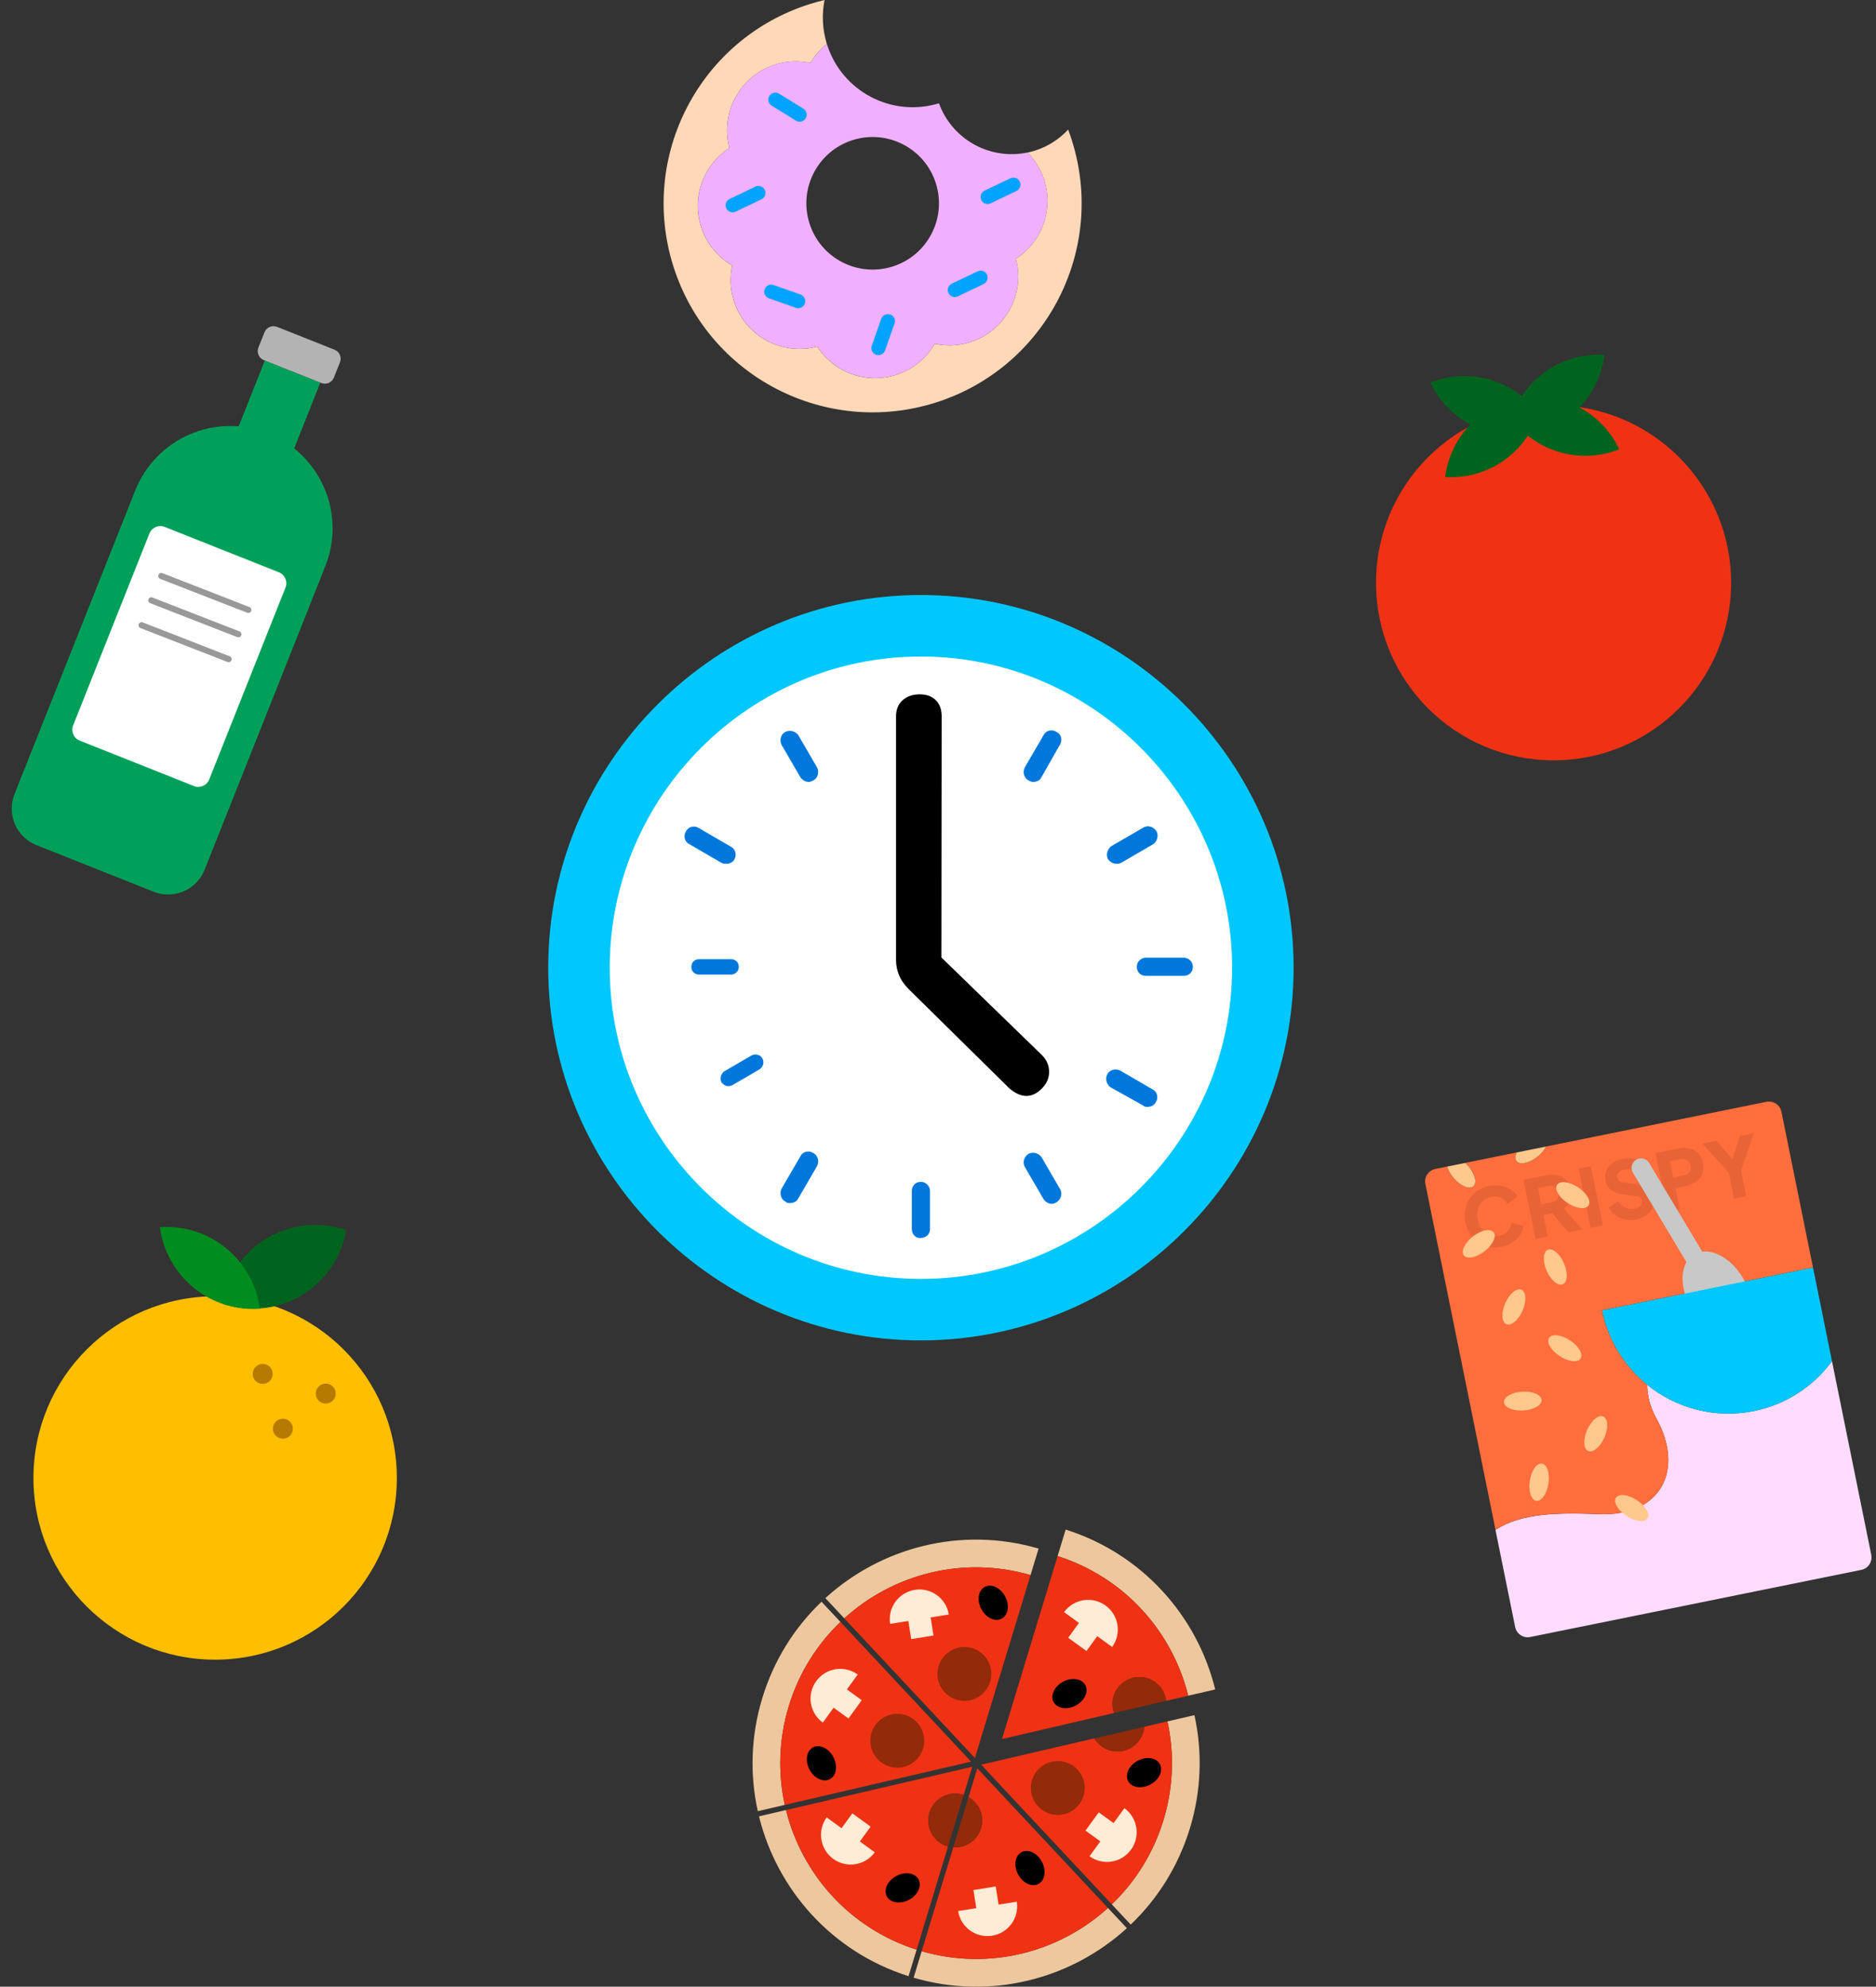 <svg xmlns="http://www.w3.org/2000/svg" width="271" height="287" fill="none" viewBox="0 0 271 287"><rect x="0" y="0" width="271" height="287" fill="#333333" stroke="none"/><path fill="#EDC79D" d="M171.648 244.964L175.546 244.057C172.946 233.477 165.053 224.482 153.941 220.962L152.777 224.792C162.471 227.882 169.361 235.731 171.648 244.964Z"/><path fill="#F03214" d="M160.924 247.457C160.655 246.699 160.614 245.854 160.864 245.027C161.491 242.97 163.665 241.809 165.722 242.436C167.247 242.902 168.28 244.218 168.456 245.708L171.647 244.967C169.361 235.734 162.47 227.885 152.777 224.795L144.74 251.222L160.924 247.46V247.457Z"/><path fill="#932A09" d="M165.724 242.433C163.667 241.806 161.491 242.967 160.867 245.024C160.616 245.851 160.658 246.696 160.927 247.454L168.459 245.705C168.283 244.215 167.253 242.899 165.724 242.433Z"/><path fill="#FFECD7" d="M159.703 231.936C157.786 230.545 155.103 230.972 153.711 232.889L155.864 234.45L154.308 236.593L156.948 238.507L158.503 236.364L160.655 237.925C162.047 236.008 161.62 233.324 159.703 231.933V231.936Z"/><path fill="#000" d="M155.408 246.374C156.673 245.699 157.289 244.383 156.783 243.434C156.277 242.486 154.841 242.264 153.575 242.94C152.31 243.615 151.694 244.931 152.2 245.879C152.706 246.828 154.142 247.049 155.408 246.374Z"/><path fill="#EDC79D" d="M113.943 246.475C115.403 241.675 118.024 237.549 121.407 234.307L118.672 231.384C114.794 235.089 111.788 239.815 110.116 245.311C108.444 250.807 108.313 256.407 109.468 261.644L113.367 260.736C112.364 256.163 112.483 251.273 113.943 246.475Z"/><path fill="#EDC79D" d="M113.54 261.479L109.641 262.387C112.242 272.967 120.135 281.962 131.246 285.482L132.411 281.652C122.717 278.562 115.827 270.713 113.54 261.479Z"/><path fill="#EDC79D" d="M148.869 227.539L150.033 223.709C138.844 220.446 127.279 223.523 119.227 230.865L121.962 233.787C129.004 227.39 139.098 224.706 148.869 227.539Z"/><path fill="#EDC79D" d="M172.543 247.768L168.644 248.675C169.647 253.249 169.528 258.139 168.068 262.936C166.608 267.737 163.987 271.863 160.604 275.105L163.339 278.027C167.217 274.323 170.223 269.597 171.895 264.101C173.567 258.605 173.698 253.004 172.543 247.768Z"/><path fill="#EDC79D" d="M133.142 281.873L131.978 285.703C143.167 288.966 154.732 285.888 162.784 278.547L160.049 275.624C153.007 282.022 142.913 284.706 133.142 281.873Z"/><path fill="#F03214" d="M136.853 266.713C134.796 266.086 133.635 263.913 134.262 261.856C134.889 259.799 137.062 258.637 139.119 259.264C139.152 259.273 139.181 259.288 139.211 259.297L140.45 255.228L113.543 261.483C115.83 270.716 122.72 278.565 132.414 281.655L136.951 266.74C136.919 266.731 136.886 266.725 136.856 266.716L136.853 266.713Z"/><path fill="#F03214" d="M139.913 259.608C141.459 260.488 142.251 262.348 141.71 264.122C141.17 265.895 139.48 266.999 137.704 266.871L133.139 281.876C142.91 284.706 153.004 282.025 160.046 275.627L141.176 255.452L139.91 259.611L139.913 259.608Z"/><path fill="#F03214" d="M148.869 227.539C139.098 224.709 129.004 227.39 121.962 233.787L140.832 253.962L148.869 227.536V227.539Z"/><path fill="#F03214" d="M165.139 250.26C164.512 252.317 162.339 253.479 160.282 252.852C159.321 252.559 158.56 251.926 158.082 251.129L141.737 254.927L160.608 275.102C163.987 271.86 166.611 267.734 168.071 262.933C169.531 258.133 169.65 253.246 168.647 248.672L165.298 249.451C165.274 249.72 165.226 249.992 165.142 250.257L165.139 250.26Z"/><path fill="#F03214" d="M121.407 234.307C118.027 237.549 115.403 241.675 113.943 246.475C112.483 251.275 112.364 256.163 113.367 260.736L140.274 254.482L121.404 234.307H121.407Z"/><path fill="#932A09" d="M141.71 264.119C142.25 262.345 141.459 260.485 139.913 259.605L137.704 266.865C139.477 266.994 141.17 265.892 141.71 264.116V264.119Z"/><path fill="#932A09" d="M139.119 259.261C137.062 258.635 134.886 259.796 134.262 261.853C133.635 263.91 134.796 266.086 136.853 266.71C136.886 266.719 136.919 266.725 136.948 266.734L139.211 259.294C139.179 259.282 139.149 259.27 139.119 259.261Z"/><path fill="#932A09" d="M160.282 252.852C162.339 253.479 164.515 252.317 165.139 250.261C165.22 249.992 165.271 249.723 165.294 249.454L158.082 251.132C158.56 251.929 159.324 252.562 160.282 252.855V252.852Z"/><path fill="#FFECD7" d="M162.426 261.214L160.864 263.366L158.721 261.811L156.807 264.45L158.951 266.005L157.389 268.158C159.306 269.549 161.99 269.122 163.381 267.206C164.772 265.289 164.345 262.605 162.429 261.214H162.426Z"/><path fill="#FFECD7" d="M125.766 263.877L123.126 261.963L121.571 264.107L119.419 262.545C118.027 264.462 118.454 267.146 120.371 268.537C122.288 269.928 124.971 269.501 126.363 267.585L124.21 266.023L125.766 263.88V263.877Z"/><path fill="#FFECD7" d="M146.881 274.723L144.254 275.141L143.839 272.525L140.618 273.039L141.033 275.654L138.406 276.072C138.779 278.413 140.976 280.007 143.316 279.634C145.657 279.26 147.251 277.063 146.878 274.723H146.881Z"/><path fill="#FFECD7" d="M120.425 246.696L122.568 248.251L124.482 245.612L122.338 244.057L123.9 241.904C121.983 240.513 119.299 240.94 117.908 242.857C116.517 244.773 116.944 247.457 118.86 248.848L120.422 246.696H120.425Z"/><path fill="#FFECD7" d="M137.059 233.235C136.686 230.894 134.489 229.3 132.148 229.673C129.808 230.047 128.213 232.244 128.587 234.584L131.214 234.166L131.629 236.782L134.85 236.268L134.435 233.653L137.062 233.235H137.059Z"/><path fill="#932A09" d="M152.804 262.187C154.954 262.187 156.697 260.444 156.697 258.294C156.697 256.144 154.954 254.401 152.804 254.401C150.654 254.401 148.911 256.144 148.911 258.294C148.911 260.444 150.654 262.187 152.804 262.187Z"/><path fill="#932A09" d="M129.616 255.36C131.766 255.36 133.509 253.617 133.509 251.467C133.509 249.317 131.766 247.574 129.616 247.574C127.466 247.574 125.723 249.317 125.723 251.467C125.723 253.617 127.466 255.36 129.616 255.36Z"/><path fill="#000" d="M119.882 257.016C120.83 256.51 121.052 255.074 120.377 253.808C119.702 252.543 118.385 251.927 117.437 252.433C116.488 252.939 116.267 254.375 116.942 255.641C117.617 256.906 118.934 257.522 119.882 257.016Z"/><path fill="#000" d="M150.01 272.152C150.959 271.646 151.18 270.21 150.505 268.944C149.83 267.679 148.514 267.063 147.565 267.569C146.617 268.075 146.395 269.511 147.07 270.777C147.746 272.042 149.062 272.658 150.01 272.152Z"/><path fill="#000" d="M144.699 233.827C145.648 233.321 145.869 231.885 145.194 230.619C144.519 229.354 143.203 228.738 142.254 229.244C141.306 229.75 141.084 231.186 141.76 232.452C142.435 233.717 143.751 234.333 144.699 233.827Z"/><path fill="#000" d="M131.314 274.442C132.58 273.767 133.195 272.451 132.689 271.502C132.183 270.554 130.747 270.332 129.482 271.008C128.216 271.683 127.6 272.999 128.106 273.948C128.612 274.896 130.049 275.118 131.314 274.442Z"/><path fill="#000" d="M166.175 257.793C167.441 257.118 168.057 255.802 167.551 254.853C167.045 253.905 165.609 253.683 164.343 254.359C163.077 255.034 162.462 256.35 162.968 257.298C163.474 258.247 164.91 258.468 166.175 257.793Z"/><path fill="#932A09" d="M139.313 245.711C141.463 245.711 143.206 243.968 143.206 241.818C143.206 239.668 141.463 237.925 139.313 237.925C137.163 237.925 135.42 239.668 135.42 241.818C135.42 243.968 137.163 245.711 139.313 245.711Z"/><path fill="#FFDCFF" d="M216.031 220.998L218.879 235.044L216.031 220.998Z"/><path fill="#FFDCFF" d="M270.317 224.613L264.641 196.634C261.999 200.223 258.068 202.883 253.366 203.838C247.705 204.987 242.111 203.42 237.94 200.041C237.961 201.65 238.376 203.295 239.272 204.907C243.35 212.245 240.045 219.09 230.996 218.738C224.733 218.493 219.795 218.613 216.028 221.004L218.876 235.05C219.079 236.044 220.046 236.686 221.04 236.486L251.969 230.214L268.878 226.784C269.872 226.581 270.514 225.613 270.314 224.619L270.317 224.613Z"/><path fill="#FF6E3C" d="M230.999 218.732C240.048 219.087 243.353 212.242 239.275 204.901C238.379 203.289 237.964 201.644 237.943 200.035C234.704 197.41 232.322 193.688 231.432 189.293L261.904 183.114L257.339 160.604C257.136 159.61 256.169 158.968 255.175 159.168L223.458 165.601L223.339 165.625C223.103 166.124 222.655 166.667 222.058 167.13C220.87 168.049 219.533 168.315 219.073 167.721C218.843 167.425 218.876 166.975 219.109 166.482L211.669 167.99C211.813 168.121 211.953 168.264 212.087 168.417C213.075 169.551 213.416 170.868 212.848 171.363C212.281 171.856 211.021 171.339 210.036 170.205C209.55 169.647 209.221 169.043 209.081 168.515L207.34 168.867C206.346 169.07 205.704 170.038 205.904 171.032L214.395 212.904L216.034 220.992C219.804 218.598 224.742 218.478 231.002 218.726L230.999 218.732Z"/><path fill="#FFC88C" d="M219.067 167.724C219.527 168.318 220.864 168.052 222.052 167.133C222.649 166.67 223.097 166.127 223.333 165.628L219.103 166.485C218.87 166.978 218.837 167.428 219.067 167.724Z"/><path fill="#FFC88C" d="M210.03 170.211C211.018 171.345 212.278 171.862 212.842 171.369C213.41 170.876 213.069 169.557 212.081 168.423C211.947 168.267 211.806 168.124 211.663 167.996L209.072 168.521C209.212 169.049 209.541 169.652 210.027 170.211H210.03Z"/><path fill="#FFC88C" d="M228.32 196.254C228.732 195.625 228.047 194.448 226.791 193.625C225.535 192.802 224.182 192.644 223.77 193.273C223.358 193.902 224.043 195.079 225.299 195.902C226.555 196.725 227.908 196.883 228.32 196.254Z"/><path fill="#FFC88C" d="M237.979 219.343C238.391 218.714 237.707 217.537 236.45 216.714C235.194 215.89 233.841 215.733 233.429 216.362C233.017 216.991 233.702 218.168 234.958 218.991C236.215 219.814 237.567 219.972 237.979 219.343Z"/><path fill="#FFC88C" d="M220.054 203.762C221.554 203.674 222.734 202.995 222.69 202.244C222.646 201.494 221.395 200.956 219.895 201.044C218.396 201.132 217.216 201.812 217.26 202.562C217.304 203.313 218.555 203.85 220.054 203.762Z"/><path fill="#FFC88C" d="M225.764 185.523C226.452 185.221 226.523 183.862 225.921 182.486C225.319 181.109 224.272 180.238 223.583 180.54C222.895 180.841 222.824 182.201 223.426 183.577C224.028 184.953 225.075 185.824 225.764 185.523Z"/><path fill="#FFC88C" d="M223.679 214.323C223.905 212.838 223.485 211.543 222.742 211.43C221.998 211.317 221.213 212.43 220.988 213.915C220.762 215.4 221.182 216.695 221.925 216.808C222.669 216.921 223.454 215.808 223.679 214.323Z"/><path fill="#FFC88C" d="M219.939 189.347C220.541 187.971 220.47 186.611 219.781 186.31C219.092 186.008 218.046 186.88 217.444 188.256C216.843 189.632 216.913 190.992 217.602 191.293C218.291 191.594 219.337 190.723 219.939 189.347Z"/><path fill="#FFC88C" d="M231.764 207.665C232.366 206.289 232.295 204.929 231.607 204.628C230.918 204.326 229.871 205.198 229.27 206.574C228.668 207.95 228.738 209.31 229.427 209.611C230.116 209.912 231.162 209.041 231.764 207.665Z"/><g style="mix-blend-mode:multiply" opacity=".3"><g style="mix-blend-mode:multiply" opacity=".3"><path fill="#000" d="M216.891 180.122C216.279 180.247 215.69 180.25 215.123 180.134C214.556 180.018 214.037 179.803 213.565 179.483C213.093 179.164 212.696 178.761 212.371 178.271C212.045 177.782 211.818 177.217 211.69 176.584C211.562 175.952 211.55 175.342 211.654 174.76C211.759 174.178 211.965 173.653 212.275 173.178C212.586 172.706 212.98 172.306 213.457 171.984C213.938 171.662 214.484 171.435 215.105 171.309C215.723 171.184 216.299 171.175 216.834 171.279C217.368 171.387 217.843 171.575 218.255 171.85C218.667 172.124 218.989 172.456 219.219 172.847L217.804 173.921C217.574 173.539 217.252 173.25 216.834 173.05C216.416 172.853 215.947 172.805 215.428 172.912C214.923 173.014 214.505 173.223 214.171 173.536C213.837 173.85 213.607 174.238 213.481 174.695C213.356 175.154 213.35 175.662 213.463 176.22C213.577 176.778 213.78 177.244 214.075 177.623C214.371 178.002 214.732 178.268 215.162 178.429C215.592 178.588 216.058 178.617 216.562 178.516C217.082 178.411 217.494 178.185 217.804 177.841C218.112 177.498 218.297 177.104 218.359 176.662L220.082 177.101C220.022 177.552 219.855 177.982 219.58 178.397C219.306 178.809 218.945 179.17 218.494 179.474C218.043 179.779 217.509 179.997 216.891 180.122Z"/></g><g style="mix-blend-mode:multiply" opacity=".3"><path fill="#000" d="M221.807 178.982L220.076 170.447L223.342 169.784C223.93 169.664 224.473 169.661 224.969 169.775C225.464 169.888 225.885 170.121 226.226 170.473C226.566 170.826 226.799 171.3 226.918 171.894C227.035 172.477 227.002 172.996 226.817 173.459C226.632 173.921 226.336 174.301 225.927 174.599L228.563 177.605L226.569 178.008L223.697 174.668L224.981 175.113L222.954 175.525L223.581 178.617L221.804 178.979L221.807 178.982ZM222.643 173.981L224.145 173.677C224.396 173.626 224.605 173.53 224.769 173.396C224.933 173.259 225.047 173.092 225.115 172.897C225.184 172.7 225.193 172.489 225.148 172.259C225.1 172.023 225.008 171.826 224.867 171.671C224.727 171.515 224.557 171.408 224.354 171.345C224.151 171.282 223.924 171.276 223.67 171.33L222.169 171.635L222.646 173.984L222.643 173.981Z"/></g><g style="mix-blend-mode:multiply" opacity=".3"><path fill="#000" d="M229.767 177.37L228.035 168.834L229.811 168.473L231.543 177.008L229.767 177.37Z"/></g><g style="mix-blend-mode:multiply" opacity=".3"><path fill="#000" d="M236.37 176.172C235.836 176.28 235.313 176.286 234.803 176.187C234.292 176.089 233.833 175.892 233.421 175.602C233.009 175.313 232.668 174.939 232.4 174.486L233.722 173.536C234.03 173.96 234.4 174.265 234.833 174.456C235.266 174.647 235.71 174.695 236.167 174.602C236.412 174.551 236.615 174.471 236.773 174.36C236.934 174.25 237.048 174.116 237.122 173.963C237.194 173.808 237.212 173.641 237.176 173.459C237.137 173.259 237.039 173.103 236.89 172.987C236.74 172.871 236.525 172.796 236.248 172.766L234.462 172.554C233.737 172.471 233.161 172.259 232.737 171.921C232.31 171.581 232.038 171.127 231.922 170.554C231.82 170.049 231.853 169.581 232.023 169.151C232.194 168.718 232.48 168.351 232.883 168.046C233.286 167.742 233.779 167.53 234.358 167.413C234.868 167.309 235.361 167.303 235.833 167.389C236.304 167.476 236.731 167.649 237.113 167.906C237.496 168.163 237.812 168.5 238.063 168.918L236.752 169.864C236.51 169.5 236.209 169.237 235.842 169.076C235.475 168.915 235.086 168.876 234.674 168.96C234.439 169.008 234.236 169.088 234.068 169.202C233.901 169.315 233.782 169.452 233.71 169.614C233.639 169.775 233.624 169.948 233.659 170.13C233.698 170.33 233.8 170.488 233.961 170.611C234.122 170.733 234.34 170.811 234.618 170.841L236.364 171.035C237.096 171.115 237.672 171.321 238.093 171.65C238.514 171.978 238.782 172.429 238.899 173.002C239 173.498 238.958 173.966 238.776 174.405C238.594 174.844 238.299 175.217 237.89 175.528C237.478 175.838 236.973 176.053 236.37 176.175V176.172Z"/></g><g style="mix-blend-mode:multiply" opacity=".3"><path fill="#000" d="M240.875 175.116L239.143 166.58L242.418 165.915C243.007 165.795 243.55 165.792 244.045 165.906C244.541 166.019 244.962 166.252 245.302 166.604C245.643 166.957 245.876 167.431 245.998 168.025C246.114 168.604 246.084 169.124 245.902 169.584C245.72 170.043 245.425 170.423 245.013 170.724C244.601 171.026 244.105 171.238 243.523 171.354L242.021 171.658L242.648 174.751L240.872 175.113L240.875 175.116ZM241.711 170.115L243.225 169.808C243.475 169.757 243.684 169.661 243.848 169.527C244.013 169.393 244.126 169.222 244.195 169.028C244.263 168.831 244.272 168.619 244.228 168.389C244.18 168.154 244.087 167.957 243.947 167.801C243.807 167.646 243.636 167.539 243.433 167.476C243.23 167.413 243.004 167.407 242.75 167.458L241.236 167.766L241.711 170.115Z"/></g><g style="mix-blend-mode:multiply" opacity=".3"><path fill="#000" d="M250.494 173.166L249.738 169.443L245.92 165.207L247.947 164.795L250.745 167.998L250.022 168.145L251.339 164.109L253.366 163.697L251.509 169.07L252.267 172.805L250.491 173.166H250.494Z"/></g></g><path fill="#C8C8C8" d="M249.469 186.774L247.122 188.179L235.885 169.409C235.497 168.761 235.707 167.922 236.355 167.534C237.003 167.146 237.843 167.357 238.231 168.005L249.469 186.774Z"/><path fill="#C8C8C8" d="M251.35 192.308C253.394 191.084 253.564 187.607 251.728 184.542C249.893 181.476 246.748 179.983 244.704 181.207C242.66 182.431 242.49 185.908 244.326 188.974C246.161 192.039 249.306 193.532 251.35 192.308Z"/><path fill="#FFC88C" d="M214.446 180.765C215.634 179.845 216.223 178.617 215.762 178.023C215.302 177.429 213.966 177.693 212.779 178.613C211.591 179.533 211.002 180.76 211.463 181.354C211.923 181.949 213.259 181.685 214.446 180.765Z"/><path fill="#FFC88C" d="M229.477 174.14C229.889 173.511 229.204 172.334 227.948 171.511C226.691 170.688 225.339 170.531 224.927 171.16C224.515 171.789 225.199 172.966 226.456 173.789C227.712 174.612 229.065 174.769 229.477 174.14Z"/><path fill="#00C8FF" d="M263.826 192.61L263.358 190.296L261.901 183.116L231.429 189.296C232.322 193.691 234.704 197.413 237.94 200.038C242.111 203.42 247.705 204.984 253.366 203.835C258.068 202.883 261.996 200.223 264.641 196.631L263.826 192.607V192.61Z"/><path fill="#F03214" d="M224.423 109.838C238.587 109.838 250.07 98.355 250.07 84.191C250.07 70.026 238.587 58.543 224.423 58.543C210.258 58.543 198.775 70.026 198.775 84.191C198.775 98.355 210.258 109.838 224.423 109.838Z"/><path fill="#00641E" d="M209.445 54.492C208.46 54.65 207.517 54.913 206.627 55.265C209.084 60.487 214.768 63.687 220.751 62.735C221.736 62.577 222.679 62.314 223.569 61.962C221.112 56.74 215.428 53.54 209.442 54.492H209.445Z"/><path fill="#00641E" d="M228.859 51.402C229.844 51.244 230.823 51.205 231.779 51.265C231.065 56.991 226.656 61.797 220.67 62.75C219.685 62.908 218.706 62.947 217.75 62.887C218.464 57.161 222.873 52.355 228.859 51.402Z"/><path fill="#00641E" d="M231.095 65.684C232.08 65.526 233.024 65.263 233.913 64.911C231.456 59.69 225.772 56.489 219.79 57.442C218.804 57.6 217.861 57.862 216.971 58.215C219.428 63.436 225.112 66.636 231.098 65.684H231.095Z"/><path fill="#00641E" d="M211.681 68.774C210.696 68.932 209.717 68.971 208.762 68.911C209.475 63.185 213.884 58.379 219.87 57.427C220.855 57.268 221.834 57.23 222.79 57.289C222.076 63.015 217.667 67.822 211.681 68.774Z"/><path fill="#FFD8B8" d="M148.454 22.029C151.395 25.02 152.233 29.669 150.194 33.597C149.368 35.191 148.164 36.463 146.755 37.374C148.111 42.488 145.236 47.814 140.14 49.429C138.426 49.972 136.677 50.02 135.038 49.668C132.381 54.241 126.58 55.976 121.836 53.513C120.242 52.686 118.971 51.483 118.06 50.074C112.946 51.429 107.62 48.554 106.005 43.458C105.462 41.744 105.414 39.995 105.766 38.356C101.193 35.699 99.458 29.898 101.921 25.155C102.748 23.561 103.951 22.289 105.36 21.378C104.005 16.264 106.88 10.938 111.976 9.323C113.689 8.78 115.439 8.732 117.078 9.084C117.708 8.001 118.514 7.081 119.439 6.335C118.785 4.209 118.705 2.042 119.111 0C118.385 0.173 117.663 0.37 116.94 0.6C101.046 5.636 92.246 22.602 97.279 38.493C102.315 54.388 119.281 63.188 135.172 58.155C151.066 53.119 159.867 36.153 154.834 20.262C154.67 19.739 154.49 19.226 154.299 18.721C153.031 20.088 151.404 21.157 149.499 21.76C149.15 21.871 148.8 21.96 148.451 22.035L148.454 22.029Z"/><path fill="#F1B0FF" d="M135.635 14.924C128.84 17.002 121.625 13.225 119.475 6.433C119.463 6.398 119.454 6.362 119.445 6.329C118.52 7.075 117.714 7.998 117.084 9.078C115.445 8.726 113.695 8.774 111.982 9.317C106.886 10.932 104.011 16.258 105.366 21.372C103.957 22.283 102.754 23.551 101.927 25.149C99.464 29.892 101.199 35.693 105.772 38.35C105.42 39.989 105.468 41.738 106.011 43.452C107.626 48.548 112.952 51.423 118.066 50.068C118.976 51.477 120.245 52.68 121.842 53.507C126.586 55.97 132.387 54.235 135.044 49.661C136.683 50.014 138.432 49.966 140.146 49.423C145.242 47.808 148.117 42.482 146.761 37.368C148.17 36.457 149.374 35.188 150.2 33.591C152.236 29.666 151.401 25.017 148.46 22.023C143.05 23.181 137.548 20.175 135.641 14.921L135.635 14.924ZM128.954 38.499C123.911 40.096 118.529 37.305 116.931 32.263C115.334 27.221 118.126 21.838 123.168 20.241C128.21 18.643 133.593 21.435 135.19 26.477C136.787 31.519 133.996 36.902 128.954 38.499Z"/><path fill="#00A4FF" d="M126.888 51.303C126.774 51.303 126.661 51.286 126.55 51.247C126.019 51.059 125.741 50.48 125.93 49.948L127.303 46.055C127.491 45.527 128.07 45.246 128.601 45.434C129.133 45.622 129.41 46.202 129.222 46.733L127.849 50.626C127.703 51.044 127.309 51.303 126.891 51.303H126.888Z"/><path fill="#00A4FF" d="M115.305 44.524C115.191 44.524 115.078 44.506 114.967 44.467L111.074 43.094C110.543 42.906 110.265 42.327 110.453 41.795C110.641 41.267 111.221 40.986 111.752 41.174L115.645 42.547C116.176 42.736 116.454 43.315 116.266 43.846C116.12 44.264 115.725 44.524 115.308 44.524H115.305Z"/><path fill="#00A4FF" d="M142.671 29.472C142.292 29.472 141.928 29.26 141.752 28.892C141.51 28.385 141.725 27.779 142.23 27.537L145.955 25.755C146.463 25.513 147.069 25.725 147.311 26.233C147.553 26.74 147.338 27.346 146.833 27.588L143.107 29.37C142.967 29.439 142.815 29.469 142.668 29.469L142.671 29.472Z"/><path fill="#00A4FF" d="M137.931 42.915C137.552 42.915 137.187 42.703 137.011 42.336C136.769 41.828 136.984 41.222 137.489 40.98L141.215 39.198C141.722 38.956 142.328 39.171 142.57 39.676C142.812 40.183 142.597 40.789 142.092 41.031L138.367 42.813C138.226 42.882 138.074 42.912 137.928 42.912L137.931 42.915Z"/><path fill="#00A4FF" d="M115.517 17.584C115.335 17.584 115.149 17.536 114.982 17.432L111.469 15.264C110.991 14.969 110.842 14.342 111.137 13.864C111.433 13.386 112.06 13.237 112.537 13.533L116.051 15.7C116.529 15.996 116.678 16.623 116.382 17.1C116.191 17.411 115.857 17.584 115.517 17.584Z"/><path fill="#00A4FF" d="M105.838 30.678C105.459 30.678 105.094 30.466 104.918 30.099C104.677 29.591 104.891 28.985 105.396 28.743L109.122 26.961C109.629 26.719 110.235 26.934 110.477 27.439C110.719 27.946 110.504 28.552 109.999 28.794L106.274 30.576C106.133 30.645 105.981 30.675 105.835 30.675L105.838 30.678Z"/><path fill="#FFD8B8" d="M123.168 20.241C128.21 18.644 133.593 21.435 135.19 26.477C136.787 31.52 133.996 36.902 128.954 38.499C133.996 36.902 136.787 31.52 135.19 26.477C133.593 21.435 128.21 18.644 123.168 20.241Z"/><path fill="#FFBE00" d="M31.078 239.758C45.574 239.758 57.326 228.007 57.326 213.511C57.326 199.015 45.574 187.263 31.078 187.263C16.582 187.263 4.831 199.015 4.831 213.511C4.831 228.007 16.582 239.758 31.078 239.758Z"/><path fill="#B77A00" d="M37.948 199.921C38.746 199.921 39.393 199.274 39.393 198.476C39.393 197.678 38.746 197.031 37.948 197.031C37.15 197.031 36.503 197.678 36.503 198.476C36.503 199.274 37.15 199.921 37.948 199.921Z"/><path fill="#B77A00" d="M47.056 202.763C47.854 202.763 48.501 202.116 48.501 201.318C48.501 200.52 47.854 199.873 47.056 199.873C46.258 199.873 45.611 200.52 45.611 201.318C45.611 202.116 46.258 202.763 47.056 202.763Z"/><path fill="#B77A00" d="M40.864 207.838C41.662 207.838 42.309 207.192 42.309 206.394C42.309 205.596 41.662 204.949 40.864 204.949C40.066 204.949 39.419 205.596 39.419 206.394C39.419 207.192 40.066 207.838 40.864 207.838Z"/><path fill="#00641E" d="M49.997 177.701C49.223 177.435 48.42 177.229 47.581 177.104C40.222 175.987 33.353 180.985 32.12 188.296C32.893 188.562 33.697 188.768 34.535 188.893C41.894 190.01 48.764 185.012 49.997 177.701Z"/><path fill="#008C1E" d="M26.084 177.391C25.075 177.238 24.075 177.203 23.096 177.271C23.869 183.126 28.415 188.013 34.547 188.944C35.556 189.096 36.556 189.132 37.536 189.063C36.763 183.209 32.216 178.322 26.084 177.391Z"/><path fill="#00A05A" d="M38.725 62.586C46.304 65.599 50.011 74.198 46.998 81.778L29.559 125.646C28.403 128.553 25.104 129.975 22.196 128.82L5.268 122.09C2.361 120.934 0.939 117.635 2.094 114.727L19.534 70.859C22.547 63.28 31.146 59.573 38.725 62.586Z"/><path fill="#00A05A" d="M46.275 55.27L38.258 52.083L30.618 71.3L38.635 74.487L46.275 55.27Z"/><path fill="#B3B3B3" d="M48.331 50.522L40.02 47.218C39.304 46.934 38.494 47.283 38.209 47.999L37.329 50.212C37.045 50.928 37.394 51.739 38.11 52.023L46.421 55.327C47.137 55.612 47.947 55.262 48.232 54.547L49.112 52.333C49.396 51.617 49.047 50.807 48.331 50.522Z"/><path fill="#fff" d="M40.291 82.675L23.793 76.117C22.921 75.77 21.933 76.196 21.587 77.067L10.567 104.787C10.22 105.659 10.646 106.647 11.518 106.993L28.016 113.552C28.888 113.899 29.875 113.473 30.222 112.601L41.242 84.881C41.589 84.01 41.163 83.022 40.291 82.675Z"/><path fill="#999" d="M35.873 88.549C35.819 88.549 35.766 88.54 35.712 88.519L23.137 83.62C22.91 83.53 22.797 83.277 22.887 83.05C22.976 82.823 23.23 82.709 23.46 82.799L36.034 87.698C36.261 87.787 36.374 88.041 36.285 88.268C36.216 88.441 36.049 88.549 35.873 88.549Z"/><path fill="#999" d="M34.434 92.066C34.38 92.066 34.327 92.057 34.273 92.036L21.698 87.137C21.472 87.047 21.358 86.793 21.448 86.567C21.537 86.34 21.791 86.229 22.021 86.316L34.595 91.215C34.822 91.304 34.936 91.558 34.846 91.785C34.777 91.958 34.61 92.066 34.434 92.066Z"/><path fill="#999" d="M33.031 95.663C32.977 95.663 32.923 95.654 32.87 95.633L20.295 90.734C20.068 90.645 19.955 90.391 20.044 90.164C20.134 89.937 20.388 89.824 20.618 89.913L33.192 94.812C33.419 94.902 33.532 95.156 33.443 95.382C33.374 95.556 33.207 95.663 33.031 95.663Z"/><path fill="#00C8FF" d="M133.032 85.958C103.381 85.958 79.193 110.145 79.193 139.796C79.193 169.447 103.381 193.634 133.032 193.634C162.682 193.634 186.87 169.447 186.87 139.796C186.87 110.145 162.682 85.958 133.032 85.958Z"/><path fill="#fff" d="M133.031 94.842C108.274 94.842 88.078 115.038 88.078 139.796C88.078 164.554 108.274 184.75 133.031 184.75C157.789 184.75 177.985 164.554 177.985 139.796C177.985 115.038 157.789 94.842 133.031 94.842Z"/><path fill="#0078DB" d="M172.316 139.659C172.316 140.426 171.77 140.972 171.002 140.972H165.53C164.763 140.972 164.217 140.426 164.217 139.659C164.217 138.891 164.873 138.345 165.53 138.345H171.002C171.659 138.345 172.316 138.891 172.316 139.659Z"/><path fill="#0078DB" d="M167.065 120.072C167.393 120.728 167.175 121.496 166.626 121.932L161.921 124.666C161.703 124.777 161.482 124.777 161.264 124.777C160.825 124.777 160.389 124.559 160.061 124.12C159.733 123.463 159.951 122.696 160.5 122.26L165.205 119.525C165.862 119.197 166.629 119.415 167.065 120.072Z"/><path fill="#0078DB" d="M153.168 107.485L150.433 112.301C150.215 112.74 149.776 112.958 149.23 112.958C149.012 112.958 148.791 112.847 148.573 112.74C147.917 112.411 147.699 111.536 148.027 110.88L150.762 106.175C151.09 105.518 151.965 105.3 152.622 105.736C153.278 106.064 153.496 106.829 153.168 107.485Z"/><path fill="#0078DB" d="M152.619 173.689C152.401 173.799 152.18 173.907 151.962 173.907C151.523 173.907 151.087 173.689 150.759 173.25L148.024 168.545C147.696 167.888 147.914 167.121 148.57 166.685C149.227 166.357 149.994 166.575 150.43 167.124L153.165 171.829C153.493 172.486 153.275 173.253 152.619 173.689Z"/><path fill="#0078DB" d="M117.493 112.739C117.275 112.85 117.054 112.957 116.836 112.957C116.397 112.957 115.961 112.739 115.633 112.301L112.898 107.596C112.57 106.939 112.788 106.064 113.444 105.736C114.101 105.407 114.868 105.625 115.304 106.175L118.039 110.88C118.367 111.536 118.149 112.411 117.493 112.739Z"/><path fill="#0078DB" d="M118.042 168.434L115.307 173.139C115.089 173.578 114.651 173.796 114.104 173.796C113.886 173.796 113.665 173.796 113.447 173.578C112.791 173.25 112.573 172.375 112.901 171.718L115.636 167.013C115.964 166.357 116.839 166.139 117.496 166.575C118.152 166.903 118.37 167.778 118.042 168.434Z"/><path fill="#0078DB" d="M106.113 124.12C105.895 124.558 105.456 124.776 104.909 124.776C104.691 124.776 104.471 124.776 104.253 124.666L99.548 121.931C98.891 121.603 98.673 120.728 99.109 120.071C99.437 119.415 100.312 119.197 100.969 119.633L105.674 122.367C106.22 122.696 106.441 123.46 106.113 124.117V124.12Z"/><path fill="#0078DB" d="M100.984 138.566H105.614C106.262 138.566 106.724 139.029 106.724 139.676C106.724 140.324 106.169 140.787 105.614 140.787H100.984C100.336 140.787 99.873 140.324 99.873 139.676C99.873 139.029 100.336 138.566 100.984 138.566Z"/><path fill="#0078DB" d="M105.244 156.908C104.874 156.908 104.503 156.723 104.226 156.353C103.948 155.797 104.133 155.15 104.596 154.779L108.578 152.463C109.134 152.185 109.874 152.37 110.152 152.925C110.429 153.481 110.244 154.129 109.689 154.499L105.706 156.815C105.614 156.815 105.429 156.908 105.244 156.908Z"/><path fill="#0078DB" d="M131.718 177.519V172.047C131.718 171.279 132.264 170.733 133.031 170.733C133.799 170.733 134.345 171.39 134.345 172.047V177.519C134.345 178.286 133.799 178.832 133.031 178.832C132.264 178.943 131.718 178.286 131.718 177.519Z"/><path fill="#0078DB" d="M159.95 155.194C160.279 154.538 161.154 154.32 161.81 154.648L166.515 157.383C167.172 157.711 167.39 158.586 166.954 159.243C166.736 159.682 166.297 159.899 165.751 159.899C165.533 159.899 165.312 159.899 165.094 159.682L160.389 157.054C159.843 156.616 159.622 155.851 159.95 155.194Z"/><path fill="#000" d="M135.99 138.318L150.493 152.4C151.198 153.105 151.55 153.914 151.55 154.83C151.55 155.747 151.198 156.556 150.493 157.26C149.789 157.965 149.048 158.317 148.275 158.317C147.499 158.317 146.69 157.965 145.845 157.26L131.342 142.966C130.637 142.262 130.145 141.557 129.864 140.853C129.584 140.148 129.44 139.444 129.44 138.739V103.476C129.44 102.491 129.757 101.715 130.393 101.15C131.025 100.586 131.873 100.305 132.858 100.305C133.844 100.305 134.62 100.586 135.184 101.15C135.748 101.715 136.029 102.488 136.029 103.476L135.993 138.315L135.99 138.318Z"/></svg>